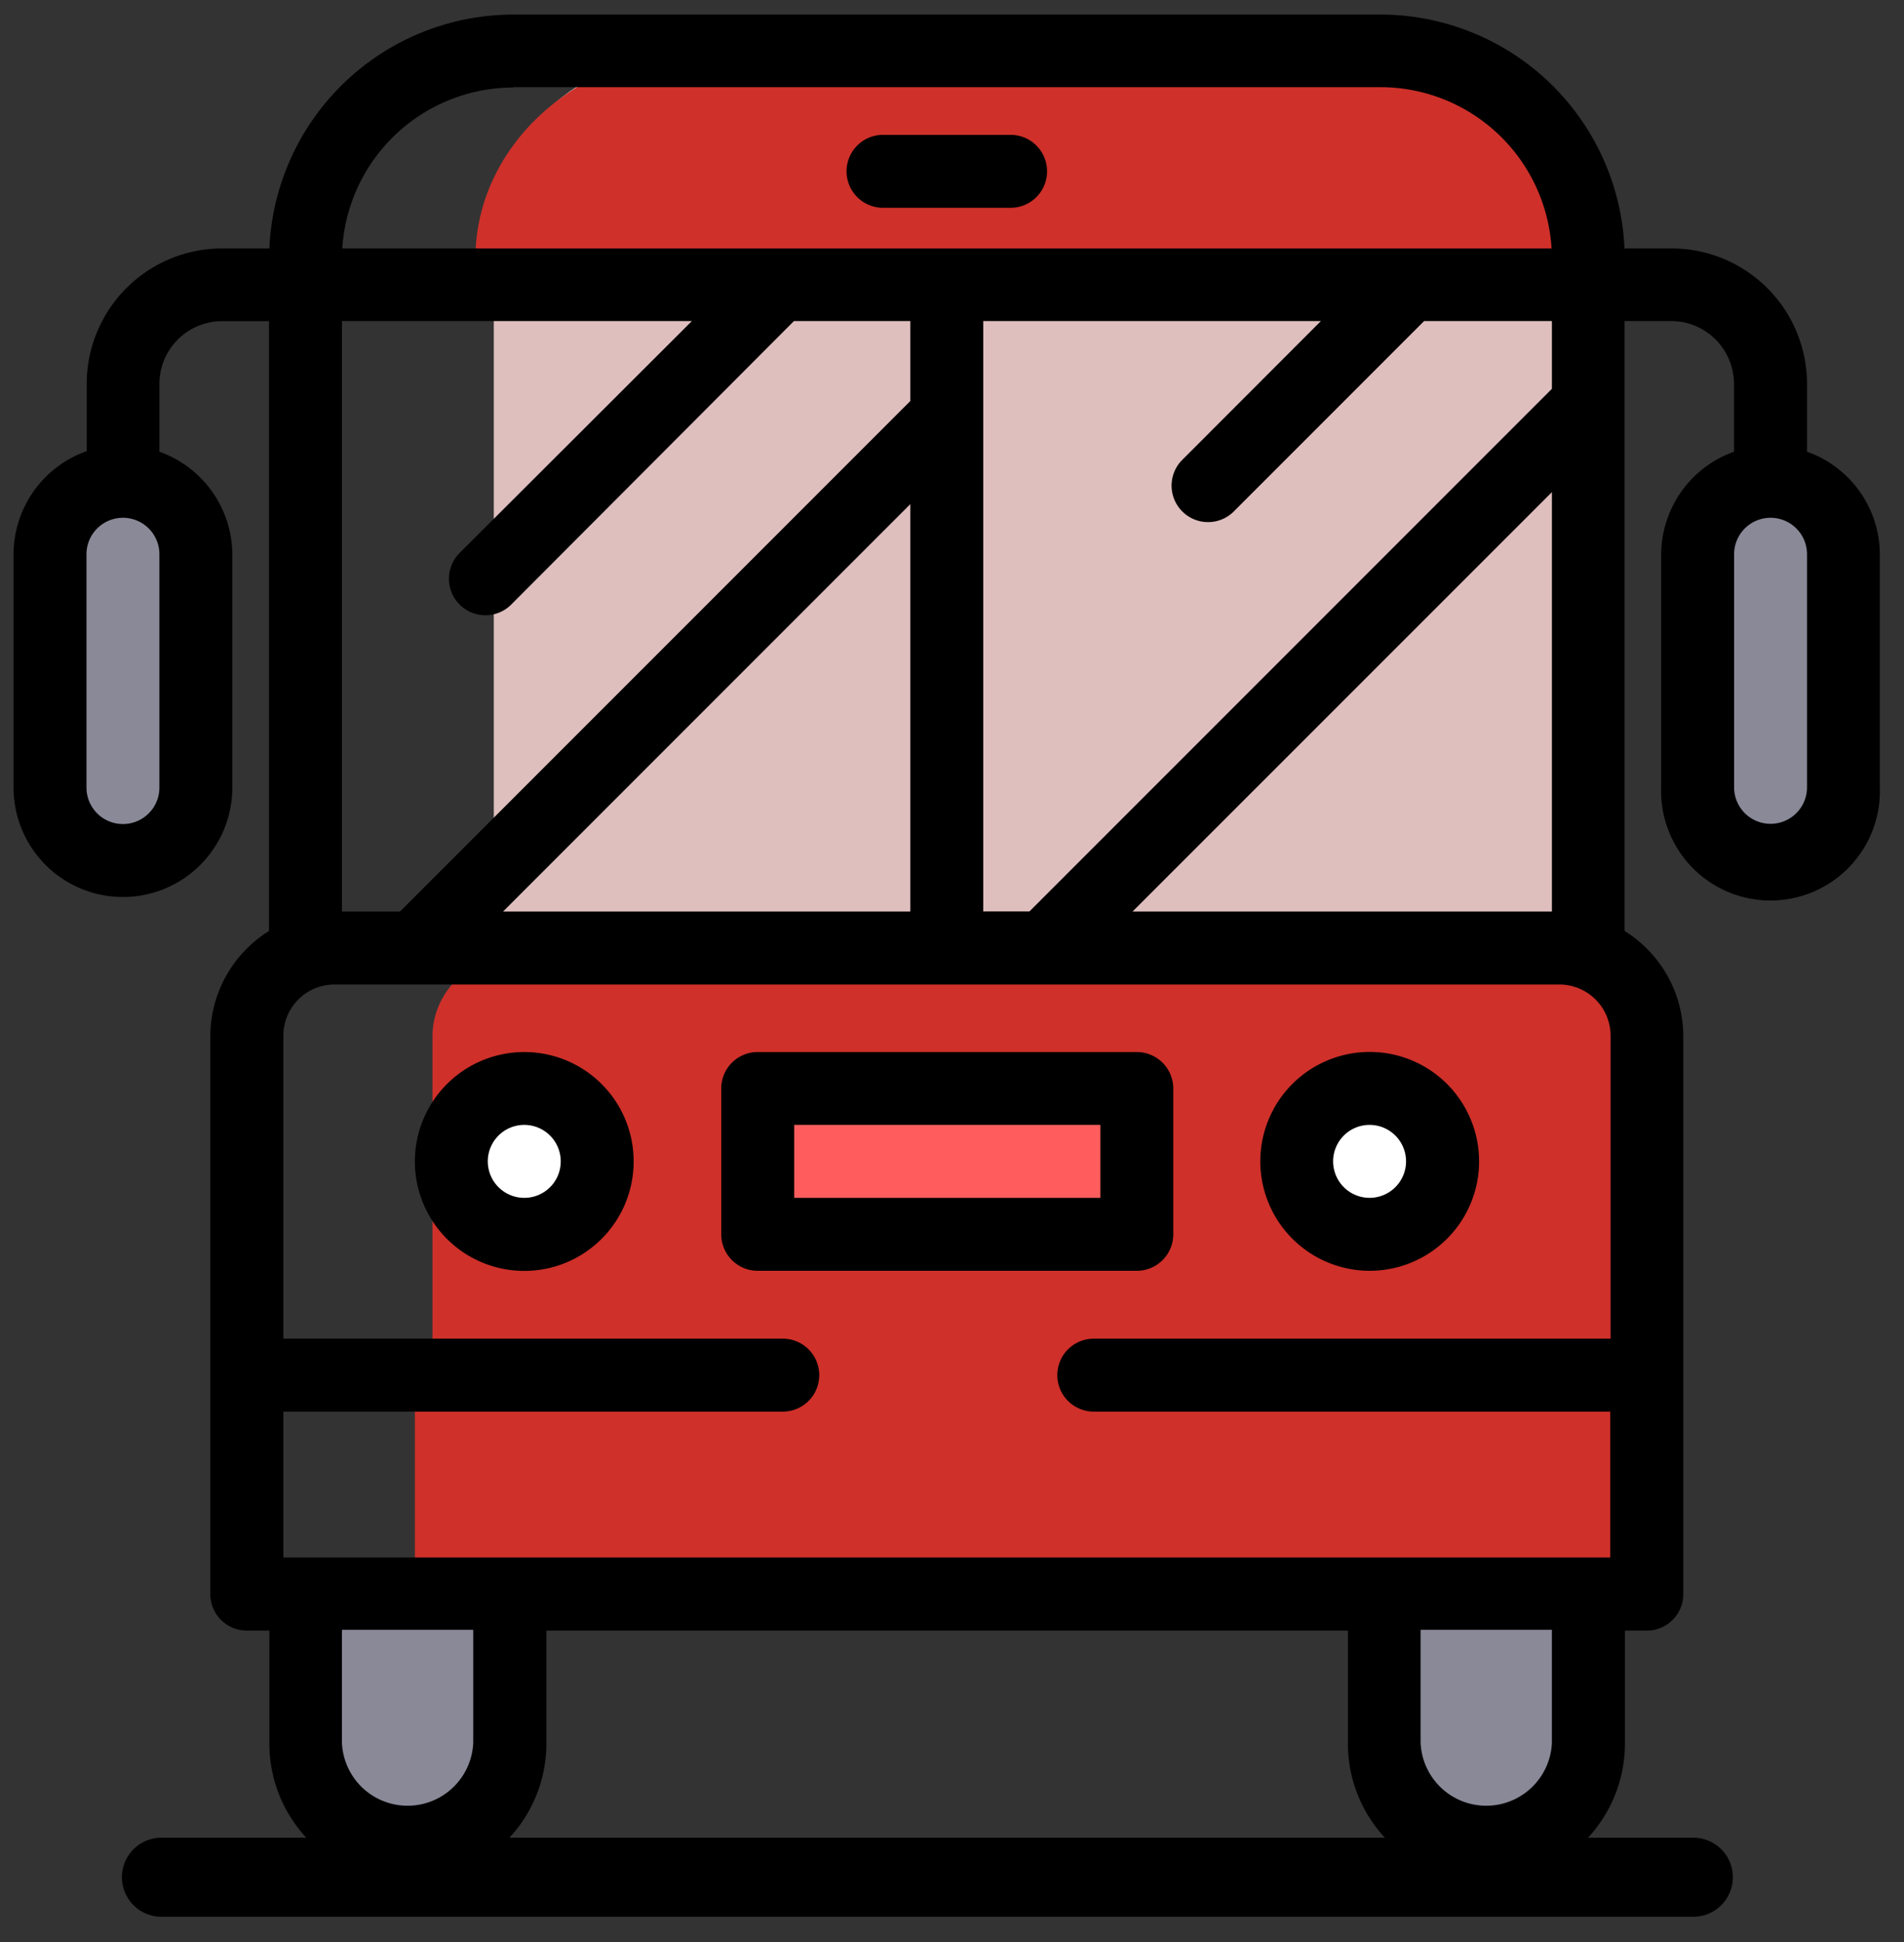 <svg id="Capa_1" data-name="Capa 1" xmlns="http://www.w3.org/2000/svg" viewBox="0 0 168.66 171.98"><rect x="0" y="0" width="168.66" height="171.98" fill="#333333" stroke="none"/><defs><style>.cls-1{fill:#898998;}.cls-2{fill:#debfbe;}.cls-3{fill:#cf302a;}.cls-4{fill:#fff;}.cls-5{fill:#ff5d5d;}</style></defs><g id="transport"><g id="Grupo_1168" data-name="Grupo 1168"><path id="Trazado_1202" data-name="Trazado 1202" class="cls-1" d="M37.11,162.18c4.8-1.57,8-4.49,8-7.83V141.11H29.08v13.24C29.08,157.69,32.31,160.61,37.11,162.18Z"/><path id="Trazado_1203" data-name="Trazado 1203" class="cls-1" d="M132.12,162.35c5.1-1.51,8.58-4.53,8.58-8V141.11H123.55v13.24C123.55,157.82,127,160.84,132.12,162.35Z"/><path id="Trazado_1204" data-name="Trazado 1204" class="cls-1" d="M156.84,76.2a6.46,6.46,0,0,1-6.45-6.46h0V49.08a6.46,6.46,0,1,1,12.91,0V69.74a6.46,6.46,0,0,1-6.46,6.46Z"/><path id="Trazado_1205" data-name="Trazado 1205" class="cls-1" d="M10.89,76.2a6.46,6.46,0,0,0,6.46-6.46h0V49.08a6.46,6.46,0,0,0-12.92,0V69.74a6.46,6.46,0,0,0,6.46,6.46Z"/></g><path id="Trazado_1206" data-name="Trazado 1206" class="cls-2" d="M122.35,4.52H62.1C52,4.52,43.74,11.57,43.74,20.27V84h97V20.27C140.7,11.57,132.48,4.52,122.35,4.52Z"/><path id="Trazado_1207" data-name="Trazado 1207" class="cls-3" d="M120,4.52H62.77c-11.41,0-20.66,8.24-20.66,18.4V25.2H140.7V22.92C140.7,12.76,131.45,4.52,120,4.52Z"/><path id="Trazado_1208" data-name="Trazado 1208" class="cls-3" d="M36.75,119H145.87v22.13H36.75Z"/><path id="Trazado_1209" data-name="Trazado 1209" class="cls-3" d="M136.94,84H47.31c-5,0-9,3.47-9,7.75v30H145.9v-30C145.9,87.42,141.88,84,136.94,84Z"/><path id="Trazado_1210" data-name="Trazado 1210" class="cls-4" d="M52.9,102.84a6.46,6.46,0,1,1-6.46-6.46,6.46,6.46,0,0,1,6.46,6.46Z"/><path id="Trazado_1211" data-name="Trazado 1211" class="cls-4" d="M127.78,102.84a6.46,6.46,0,1,1-6.46-6.46,6.46,6.46,0,0,1,6.46,6.46Z"/><path id="Trazado_1212" data-name="Trazado 1212" class="cls-5" d="M67.12,96.38H100.7V109.3H67.12Z"/><path id="Trazado_1213" data-name="Trazado 1213" d="M160.07,40V34a12,12,0,0,0-12-12H143.9A21.65,21.65,0,0,0,122.29,1.29H45.47A21.65,21.65,0,0,0,23.86,22H19.68a12,12,0,0,0-12,12v5.95A9.7,9.7,0,0,0,1.2,49.08V69.74a9.69,9.69,0,0,0,19.38,0h0V49.08A9.71,9.71,0,0,0,14.12,40V34a5.56,5.56,0,0,1,5.56-5.56h4.15v54a11,11,0,0,0-5.2,9.32v49.4a3.23,3.23,0,0,0,3.23,3.23h2v10a12.27,12.27,0,1,0,24.54,0h0v-10h71v10a12.27,12.27,0,0,0,24.54,0h0v-10h1.94a3.23,3.23,0,0,0,3.23-3.23h0l0-49.4a11,11,0,0,0-5.2-9.32V28.43H148A5.57,5.57,0,0,1,153.6,34v6a9.7,9.7,0,0,0-6.45,9.13V69.74a9.69,9.69,0,1,0,19.37,0V49.08A9.68,9.68,0,0,0,160.07,40ZM14.12,69.74a3.23,3.23,0,0,1-6.46,0V49.08a3.23,3.23,0,0,1,6.46,0Zm128.55,22v26.8H96.89a3.23,3.23,0,0,0,0,6.46h45.75v12.92H25.1V125H69.34a3.23,3.23,0,0,0,0-6.46H25.1V91.7a4.53,4.53,0,0,1,4.52-4.52H138.14A4.54,4.54,0,0,1,142.67,91.7ZM30.29,28.43h31L40.76,48.92a3.23,3.23,0,0,0,4.48,4.66l.09-.09,25-25.06H80.64v7.08L35.43,80.72H30.29Zm86.72,0L104.65,40.8a3.23,3.23,0,0,0,4.56,4.57h0l16.94-16.94h11.32v6l-.08.08-46.2,46.2H87.1V28.43ZM44.56,80.72,80.64,44.64V80.72Zm55.76,0,37.15-37.14V80.72Zm-54.85-73h76.82A15.19,15.19,0,0,1,137.44,22H30.32A15.2,15.2,0,0,1,45.47,7.75Zm-3.55,146.6a5.82,5.82,0,0,1-11.63,0v-10H41.92Zm95.55,0a5.82,5.82,0,0,1-11.63,0v-10h11.63Zm22.6-84.6a3.23,3.23,0,1,1-6.46,0V49.08a3.23,3.23,0,1,1,6.46,0Z"/><path id="Trazado_1216" data-name="Trazado 1216" d="M46.44,93.16a9.69,9.69,0,1,0,9.69,9.68A9.68,9.68,0,0,0,46.44,93.16Zm0,12.91a3.23,3.23,0,1,1,3.23-3.23,3.22,3.22,0,0,1-3.23,3.23Z"/><path id="Trazado_1217" data-name="Trazado 1217" d="M121.32,112.53a9.69,9.69,0,1,0-9.68-9.69h0A9.7,9.7,0,0,0,121.32,112.53Zm0-12.92a3.23,3.23,0,1,1-3.23,3.23A3.23,3.23,0,0,1,121.32,99.61Z"/><path id="Trazado_1218" data-name="Trazado 1218" d="M67.12,93.16a3.22,3.22,0,0,0-3.23,3.22h0V109.3a3.23,3.23,0,0,0,3.23,3.23H100.7a3.23,3.23,0,0,0,3.23-3.23V96.38a3.23,3.23,0,0,0-3.23-3.22Zm30.35,12.91H70.35V99.61H97.47Z"/><path id="Trazado_1219" data-name="Trazado 1219" d="M78.22,18.4h11.3a3.23,3.23,0,0,0,0-6.46H78.22a3.23,3.23,0,0,0,0,6.46Z"/></g><g id="Trazado_1220" data-name="Trazado 1220"><path d="M150,169.73H14.3a3.5,3.5,0,0,1,0-7H150a3.5,3.5,0,0,1,0,7Z"/></g></svg>